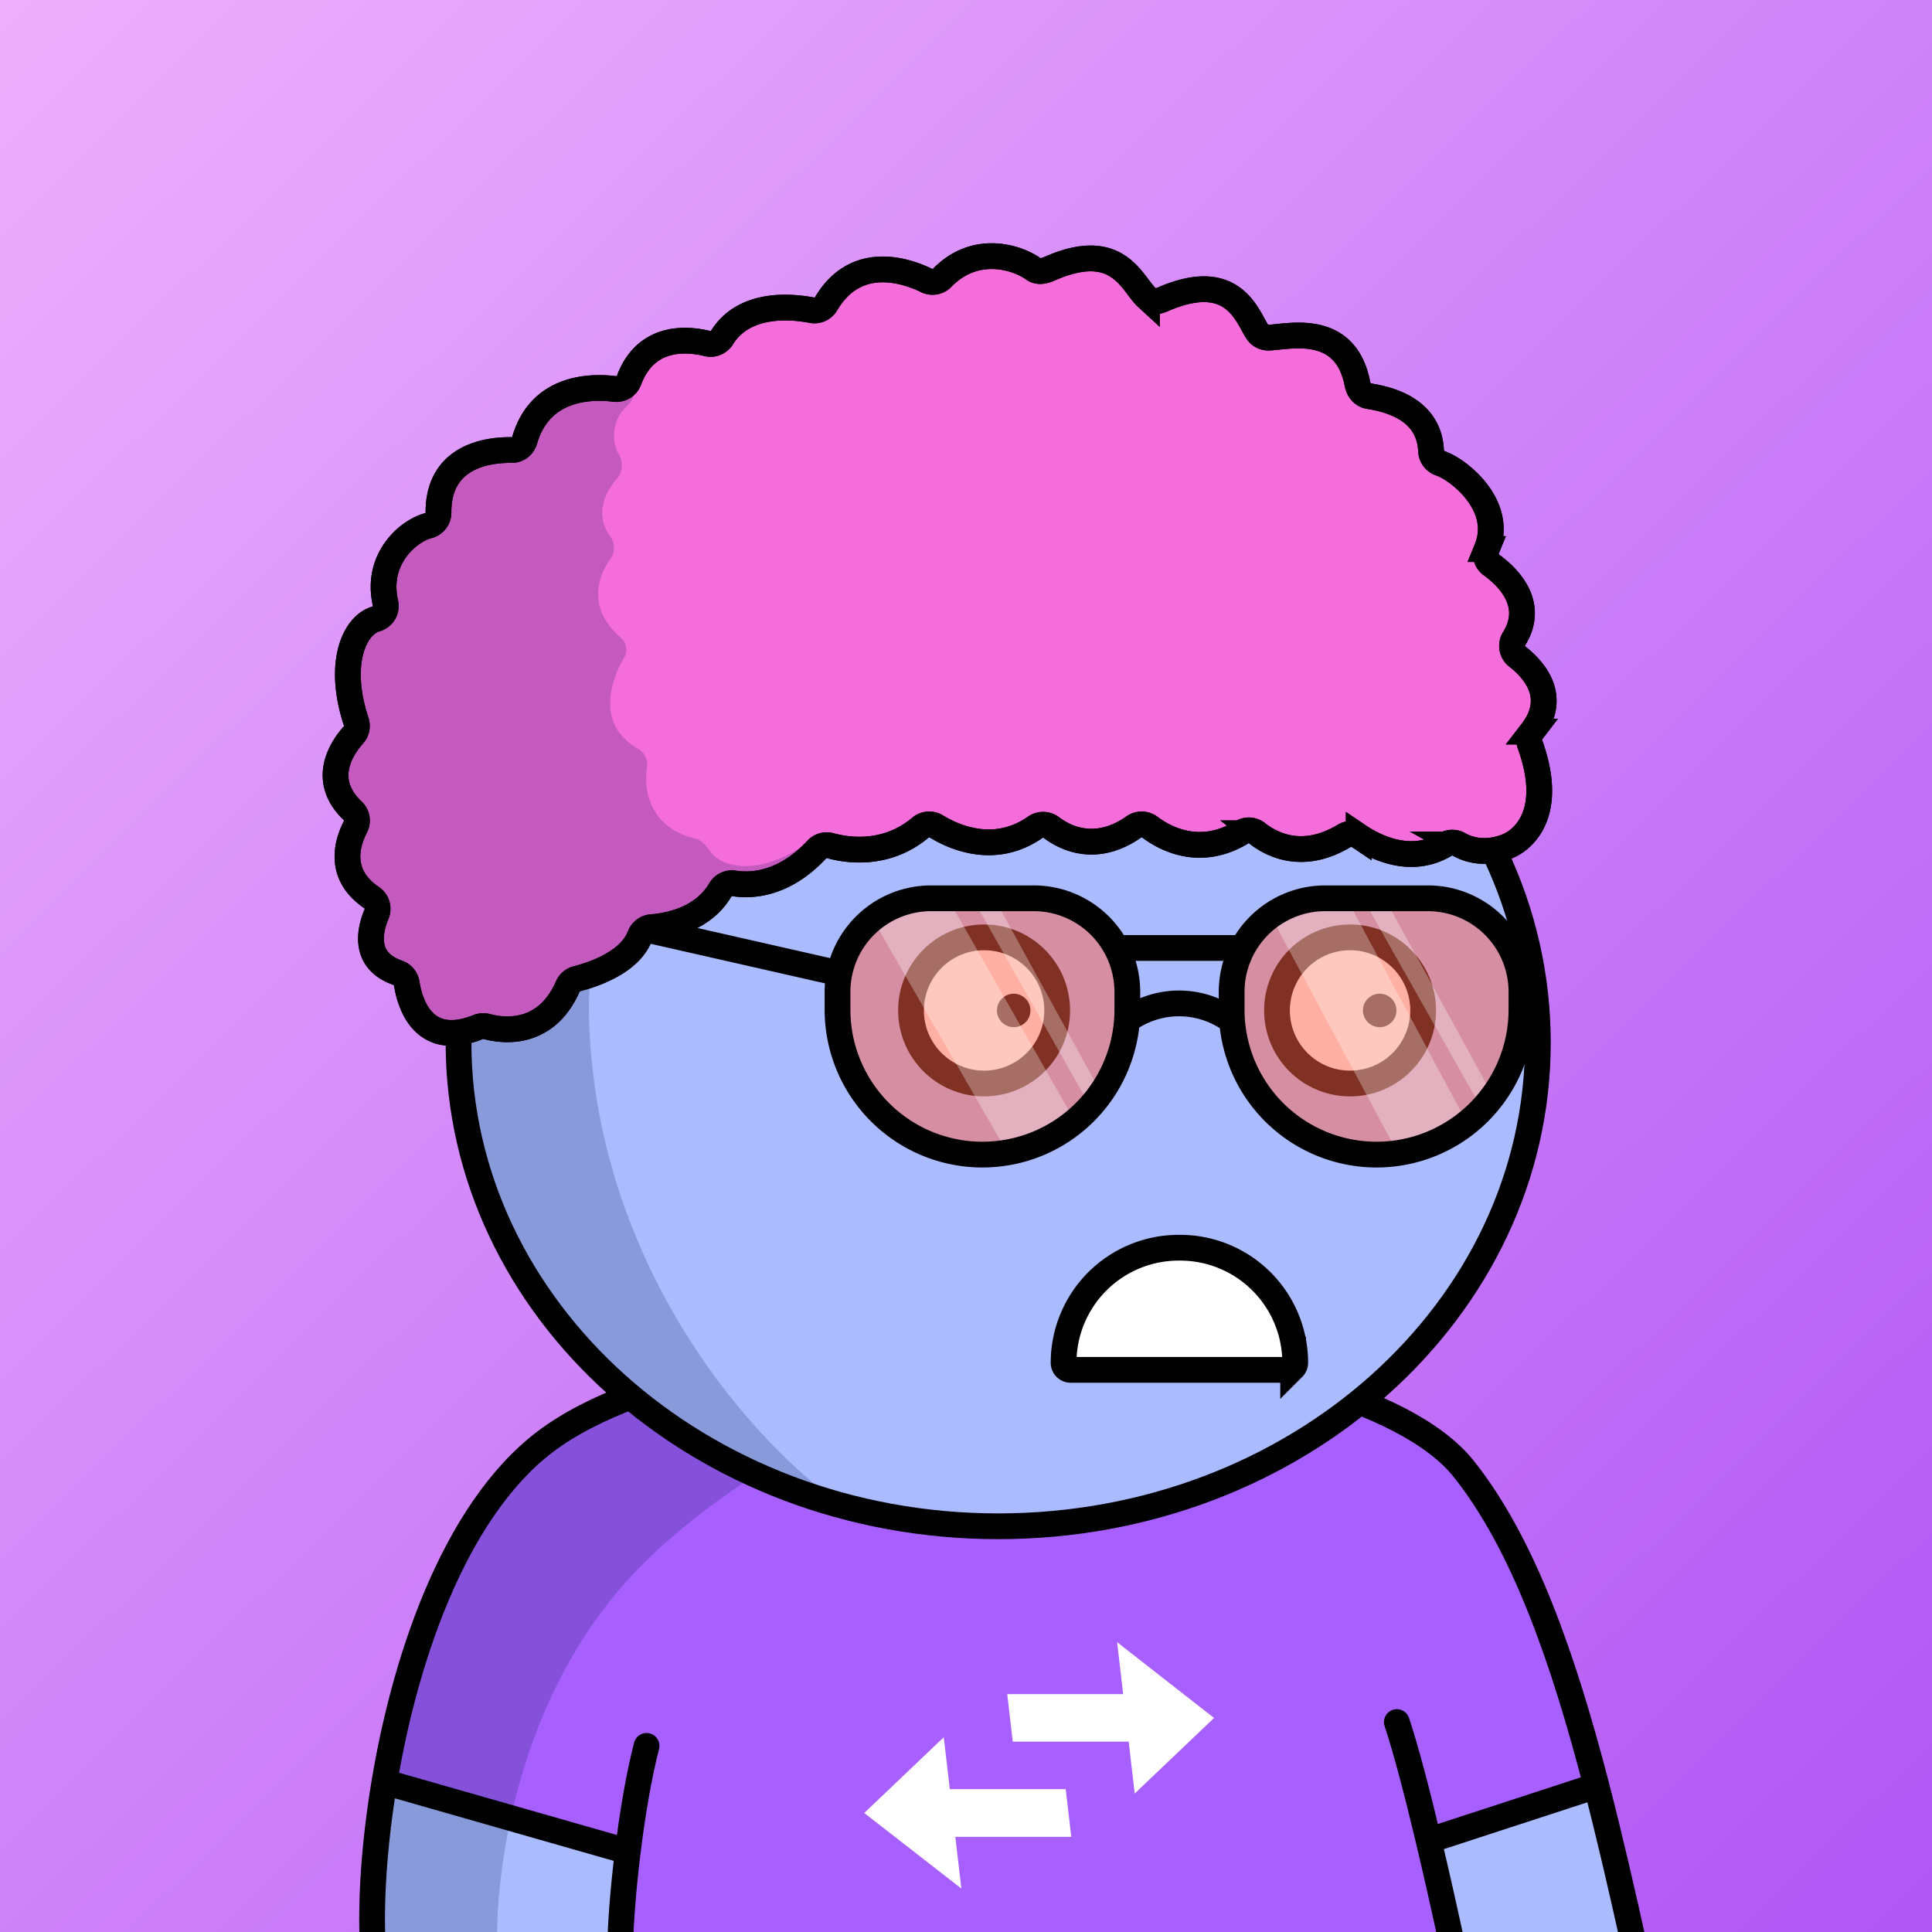 <svg
      xmlns="http://www.w3.org/2000/svg"
      preserveAspectRatio="xMidYMin meet"
      fill="none"
      viewBox="0 0 1500 1500"
    >
      <rect x="0" y="0" width="1500" height="1500" fill="#333333" stroke="none"/>
      <g>
      <path fill="url(#prefix__paint0_linear_53_30461)" d="M0 0h1500v1500H0z"/><defs><linearGradient id="prefix__paint0_linear_53_30461" x1="0" y1="0" x2="1500" y2="1533.5" gradientUnits="userSpaceOnUse"><stop stop-color="#EEB0FC"/><stop offset="1" stop-color="#AF55F5"/></linearGradient></defs>
      <g clip-path="url(#prefix__clip0_53_28693)"><path d="M1108.09 1432.16l14.41 71.69h142.41l-32.7-113.79-124.12 42.1zM288.689 1505.57l13.36-113.94 184.06 50.77-2.67 63.17h-194.75z" fill="#ABF"/><path d="M303.471 1382.79L325 1260l56-105.5s64.91-55.22 110.5-71c0 0 87.12-38.32 292.5-41 205.38-2.68 276 52.5 276 52.5l58.65 30.23 39.22 52.98 39.13 78.97 38.22 131.86-127.13 39.32 14.41 72.47-643.659 1.15 7.27-66.62-182.64-52.57z" fill="#A760FF"/><path d="M500.002 1213.5c-101.2 100-117.834 249-113.5 311l-99.502-13c-1.6-110.8 39-247.5 59.5-302l39.501-52.5 15.5-20.5 66.5-42.5c149.6-59.6 294-54.83 347.5-45-63 13.17-214.299 64.5-315.499 164.5z" fill="#001647" fill-opacity=".2"/><path d="M942.58 1333.82L867.34 1275l4.68 40.3h-90l4.29 36.89h90l4.68 40.3 61.59-58.67zm-205.16 55.26l-4.68-40.3L671 1407.6l75.38 58.64-4.66-40.13h90l-4.3-37.05-90 .02z" fill="#fff"/><path d="M289.5 1512.5c-1.965-33.24.683-79.37 8.981-129m970.519 128c-9.49-42.7-19.11-84.78-29.54-125M1084.5 1337c7.13 21.39 15.88 54.92 24.69 92m18.81 83.5c-5.91-27.5-12.37-56.45-18.81-83.5m-627.69 83.5c.172-16.93 2.213-45 5.905-75m14.595-82c-6.201 23.93-11.126 53.81-14.595 82m-188.924-54c17.035-101.9 57.885-218.59 131.519-269 158.5-108.51 616.5-87 706.5 26 46.24 58.07 77.1 146.33 102.96 246m-940.979-3l188.924 54m621.785-8.5l130.27-42.5" stroke="#000" stroke-width="20" stroke-linecap="round"/></g><defs><clipPath id="prefix__clip0_53_28693"><path fill="#fff" d="M0 0h1500v1500H0z"/></clipPath></defs>
      <g clip-path="url(#prefix__clip0_299_662)"><path d="M775 1185c231.41 0 419-168.12 419-375.5 0-207.383-187.59-375.5-419-375.5-231.407 0-419 168.117-419 375.5 0 207.38 187.593 375.5 419 375.5z" fill="#ABF"/><path d="M457.5 796c7.6 194 131.833 327.5 193 370l-130-55.5L438 1034l-57.5-89.5-27-106 11-104L394 662l45-82.5 83.5-69.5 109-54.182 28.5-1C569.452 513.314 451.119 633.132 457.5 796z" fill="#001647" fill-opacity=".2"/><path d="M775 1185c231.41 0 419-168.12 419-375.5 0-207.383-187.59-375.5-419-375.5-231.407 0-419 168.117-419 375.5 0 207.38 187.593 375.5 419 375.5z" stroke="#000" stroke-width="20"/></g><defs><clipPath id="prefix__clip0_299_662"><path fill="#fff" d="M0 0h1500v1500H0z"/></clipPath></defs>
      <g clip-path="url(#prefix__clip0_53_29315)"><path d="M764.05 841.24c31.336 0 56.74-25.404 56.74-56.74 0-31.337-25.404-56.74-56.74-56.74-31.337 0-56.74 25.403-56.74 56.74 0 31.336 25.403 56.74 56.74 56.74zM1048.19 841.24c31.34 0 56.74-25.404 56.74-56.74 0-31.337-25.4-56.74-56.74-56.74-31.34 0-56.74 25.403-56.74 56.74 0 31.336 25.4 56.74 56.74 56.74z" fill="#fff" stroke="#000" stroke-width="20" stroke-miterlimit="10"/><path d="M787.05 797.5c7.18 0 13-5.82 13-13s-5.82-13-13-13-13 5.82-13 13 5.82 13 13 13zM1071.19 797.5c7.18 0 13-5.82 13-13s-5.82-13-13-13-13 5.82-13 13 5.82 13 13 13z" fill="#000"/><path d="M1000.1 1063.55H831.28a5.495 5.495 0 01-5.5-5.5 89.318 89.318 0 0189.32-89.319h1.18a89.316 89.316 0 0163.158 26.161 89.312 89.312 0 0126.162 63.158c0 1.46-.58 2.86-1.61 3.89a5.503 5.503 0 01-3.89 1.61z" fill="#fff" stroke="#000" stroke-width="20" stroke-miterlimit="10"/></g><defs><clipPath id="prefix__clip0_53_29315"><path fill="#fff" d="M0 0h1500v1500H0z"/></clipPath></defs>
      <g clip-path="url(#prefix__clip0_53_27310)"><path opacity=".5" d="M650.33 766.53s-2.59-63.6 77.41-64.6c80-1 105.45 2.24 105.45 2.24l29.55 17.76 13 59.31s1 26 0 31.36c-1 5.36-25.33 41.83-25.33 41.83s-41.37 47.5-90.52 42-92.15-45.5-92.15-45.5-21-51.25-21.51-51.62c-.51-.37 4.1-32.78 4.1-32.78zM971.33 725.75s24.62-35.82 106.52-28.32c81.9 7.5 88.3 28.32 88.3 28.32s3.59-3.82 6.59 23.18 6 40 6 40-3 17-4 21-2.41 19-5.21 24-9 15.59-11.4 18.29c-2.4 2.7-11.94 13.84-20.67 20.77-8.73 6.93-28.37 15.28-30 16.61-1.63 1.33-10 8.21-17.32 7.26-7.32-.95-16.4 1.13-32.4.07-16-1.06-56.74-16.431-58.738-20.431-2-4-19-8.5-24-24.5s-7.902-19.909-9.582-23.489c-1.68-3.58-8.68-9.82-8.68-26.2s5-29.38 6-35.38c1-6 8.59-41.18 8.59-41.18z" fill="#FF6247"/><path d="M681.5 720.5S687 709.23 739 703l97 169.89s-18 18.68-56.07 18.1L681.5 720.5zM756.58 700.12s-4.78 3.73 13-7.12L856 850.55s5.57 6.48-9 9.45l-90.42-159.88zM991.001 719.382s-1-21.754 50.999-28.382l97 180.731s-18 19.872-56.07 19.255l-91.929-171.604zM1059.58 700.12s-4.78 3.73 13.05-7.12L1159 850.55s5.57 6.48-9 9.45l-90.42-159.88z" fill="#fff" fill-opacity=".3"/><path d="M722.89 697.43h79.71a72.65 72.65 0 0172.65 72.65v13.85a112.499 112.499 0 01-112.5 112.5 112.499 112.499 0 01-112.5-112.5v-13.86a72.653 72.653 0 0172.64-72.64v0zM1028.89 697.43h79.71c19.27 0 37.75 7.654 51.37 21.278a72.63 72.63 0 0121.28 51.372v13.85a112.5 112.5 0 11-225 0v-13.86a72.653 72.653 0 0172.64-72.64zM874.6 792.43a68.918 68.918 0 0181.64 0M866 736h97M650.24 755.43l-266.5-60.5" stroke="#000" stroke-width="20" stroke-miterlimit="10"/></g><defs><clipPath id="prefix__clip0_53_27310"><path fill="#fff" d="M0 0h1500v1500H0z"/></clipPath></defs>
      <g clip-path="url(#prefix__clip0_53_24913)"><path d="M1189.38 568.001a10.407 10.407 0 00-1.98 4.502c-.29 1.637-.18 3.32.31 4.908 23.49 64.7-16.84 79.42-16.84 79.42-17.85 7.34-31.27 2.64-38.16-1.24a10.512 10.512 0 00-10.62.13c-27.22 16.44-55.56 1.29-67.16-6.55a10.383 10.383 0 00-5.55-1.766c-1.98-.048-3.93.471-5.63 1.496-32.85 19.84-57.26 6.36-67.67-1.92a10.53 10.53 0 00-12.05-.74c-32.52 19.74-59.81 4.64-71.37-4.09a10.489 10.489 0 00-12.37-.12c-29.69 20.81-53.63 8.37-64.18.37a10.491 10.491 0 00-12.34-.11c-31.71 22.15-63.62 7.45-76.9-.71a10.489 10.489 0 00-12.24 1c-26.85 22.5-57.29 17.5-70 14a10.467 10.467 0 00-10.48 3c-26.07 28-51.91 28.25-64.16 26.29a10.378 10.378 0 00-10.64 4.9c-13.53 23.17-40.52 28.09-53.48 29.09a10.497 10.497 0 00-9 6.76c-8 20.93-37.11 30.28-49 33.28a10.468 10.468 0 00-7 5.94c-17.51 39.88-52 34.16-62.87 31.16a10.712 10.712 0 00-6.8.41c-42.71 17.18-53-18.53-55.42-33.83a10.568 10.568 0 00-2.349-5.128 10.569 10.569 0 00-4.651-3.192c-27.18-9.49-21.71-33-16.44-45.55a10.549 10.549 0 00-3.85-12.84c-26.85-18.17-18.73-43.06-12.5-55a10.38 10.38 0 00-2.09-12.3c-25.49-24.15-8.28-49.19.52-59a10.5 10.5 0 002.447-4.886 10.497 10.497 0 00-.337-5.454c-15-45.36-1.2-75 15.37-79.67a10.443 10.443 0 007.38-12.32c-7.9-34.74 18.12-56.24 33.22-60.1a10.48 10.48 0 007.94-10.14c-.26-44.36 39.11-48.82 56.69-48.6a10.425 10.425 0 0010.17-7.49c12.15-42.17 52.24-42.15 69.95-39.93a10.474 10.474 0 0011.09-6.75c13.32-35.63 45.83-32.24 60.79-28.51a10.459 10.459 0 0011.42-4.63c17.35-27.85 54-24.3 69.76-21.25a10.517 10.517 0 0011.05-5c23.28-39.29 62.4-25.7 78.15-18a10.44 10.44 0 0012-2.15c26.1-26.84 58.88-15.61 70.88-6.86 3.76 2.74 8.3 1.63 12.56-.24 53.29-23.45 63.52 11.41 75.49 22.41a10.523 10.523 0 005.442 2.625 10.52 10.52 0 005.988-.805c55.13-24.44 66 11.82 74.17 24.56a10.345 10.345 0 009.07 4.74c15-.51 59.53-12.4 68.82 36 .91 4.74 4.13 8.67 8.9 9.44 14.88 2.39 46.89 9.68 48.24 42.63.1 2.113.84 4.145 2.12 5.833a10.5 10.5 0 005.03 3.627c14 4.78 50 32.66 36.09 66.63a10.34 10.34 0 00-.34 6.767c.65 2.23 2.02 4.178 3.91 5.533 12.36 8.92 34.63 30 17.61 57.42a10.446 10.446 0 00-1.36 7.364 10.437 10.437 0 003.91 6.386c12.51 9.74 32.24 31.07 11.34 58.25z" fill="#F56CDB" stroke="#000" stroke-width="20" stroke-miterlimit="10"/><path d="M486 316c8-7.2 6.333-12.333 4.5-14l-8.501-4c-14.833 2.5-44.699 7.7-45.499 8.5-.8.8-18.333 16.333-27 24l-16 19-28 5.5-22 32c-14 15.333-42 46.3-42 47.5 0 1.2-2.667 24.833-4 36.5l-25 26 4 61.5-13 29.5 7.5 39v32l19.5 43 2.5 42c7.333 7.5 23.9 25.4 31.5 37 9.5 14.5 10 12.5 54.5 16 35.6 2.8 57.167-19.167 63.5-30.5l59-43.5 42.5-17c6-6.167 23.9-19.2 47.5-22 23.6-2.8 32.5-20.167 34-28.5-37.919 25.554-65.646 17.812-74.217 5.341-2.881-4.193-6.633-8.688-11.588-9.84-33.654-7.826-40.534-35.863-37.426-55.162.893-5.544-1.656-11.452-6.538-14.227-31.884-18.125-23.086-50.549-11.002-71.318 2.878-4.947 1.684-11.403-2.66-15.13-25.625-21.988-18.853-46.575-7.959-61.497 3.633-4.976 3.422-12.186-.233-17.146-12.486-16.942-4.409-34.241 5.626-45.608 4.207-4.766 4.255-12.311 1.134-17.849-7.877-13.978-2.731-29.779 5.363-37.064z" fill="#001647" fill-opacity=".2"/><path d="M1189.38 568.001a10.407 10.407 0 00-1.98 4.502c-.29 1.637-.18 3.32.31 4.908 23.49 64.7-16.84 79.42-16.84 79.42-17.85 7.34-31.27 2.64-38.16-1.24a10.512 10.512 0 00-10.62.13c-27.22 16.44-55.56 1.29-67.16-6.55a10.383 10.383 0 00-5.55-1.766c-1.98-.048-3.93.471-5.63 1.496-32.85 19.84-57.26 6.36-67.67-1.92a10.53 10.53 0 00-12.05-.74c-32.52 19.74-59.81 4.64-71.37-4.09a10.489 10.489 0 00-12.37-.12c-29.69 20.81-53.63 8.37-64.18.37a10.491 10.491 0 00-12.34-.11c-31.71 22.15-63.62 7.45-76.9-.71a10.489 10.489 0 00-12.24 1c-26.85 22.5-57.29 17.5-70 14a10.467 10.467 0 00-10.48 3c-26.07 28-51.91 28.25-64.16 26.29a10.378 10.378 0 00-10.64 4.9c-13.53 23.17-40.52 28.09-53.48 29.09a10.497 10.497 0 00-9 6.76c-8 20.93-37.11 30.28-49 33.28a10.468 10.468 0 00-7 5.94c-17.51 39.88-52 34.16-62.87 31.16a10.712 10.712 0 00-6.8.41c-42.71 17.18-53-18.53-55.42-33.83a10.568 10.568 0 00-2.349-5.128 10.569 10.569 0 00-4.651-3.192c-27.18-9.49-21.71-33-16.44-45.55a10.549 10.549 0 00-3.85-12.84c-26.85-18.17-18.73-43.06-12.5-55a10.38 10.38 0 00-2.09-12.3c-25.49-24.15-8.28-49.19.52-59a10.5 10.5 0 002.447-4.886 10.497 10.497 0 00-.337-5.454c-15-45.36-1.2-75 15.37-79.67a10.443 10.443 0 007.38-12.32c-7.9-34.74 18.12-56.24 33.22-60.1a10.48 10.48 0 007.94-10.14c-.26-44.36 39.11-48.82 56.69-48.6a10.425 10.425 0 0010.17-7.49c12.15-42.17 52.24-42.15 69.95-39.93a10.474 10.474 0 0011.09-6.75c13.32-35.63 45.83-32.24 60.79-28.51a10.459 10.459 0 0011.42-4.63c17.35-27.85 54-24.3 69.76-21.25a10.517 10.517 0 0011.05-5c23.28-39.29 62.4-25.7 78.15-18a10.44 10.44 0 0012-2.15c26.1-26.84 58.88-15.61 70.88-6.86 3.76 2.74 8.3 1.63 12.56-.24 53.29-23.45 63.52 11.41 75.49 22.41a10.523 10.523 0 005.442 2.625 10.52 10.52 0 005.988-.805c55.13-24.44 66 11.82 74.17 24.56a10.345 10.345 0 009.07 4.74c15-.51 59.53-12.4 68.82 36 .91 4.74 4.13 8.67 8.9 9.44 14.88 2.39 46.89 9.68 48.24 42.63.1 2.113.84 4.145 2.12 5.833a10.5 10.5 0 005.03 3.627c14 4.78 50 32.66 36.09 66.63a10.34 10.34 0 00-.34 6.767c.65 2.23 2.02 4.178 3.91 5.533 12.36 8.92 34.63 30 17.61 57.42a10.446 10.446 0 00-1.36 7.364 10.437 10.437 0 003.91 6.386c12.51 9.74 32.24 31.07 11.34 58.25z" stroke="#000" stroke-width="20" stroke-miterlimit="10"/></g><defs><clipPath id="prefix__clip0_53_24913"><path fill="#fff" d="M0 0h1500v1500H0z"/></clipPath></defs>
      
    </g>
    </svg>